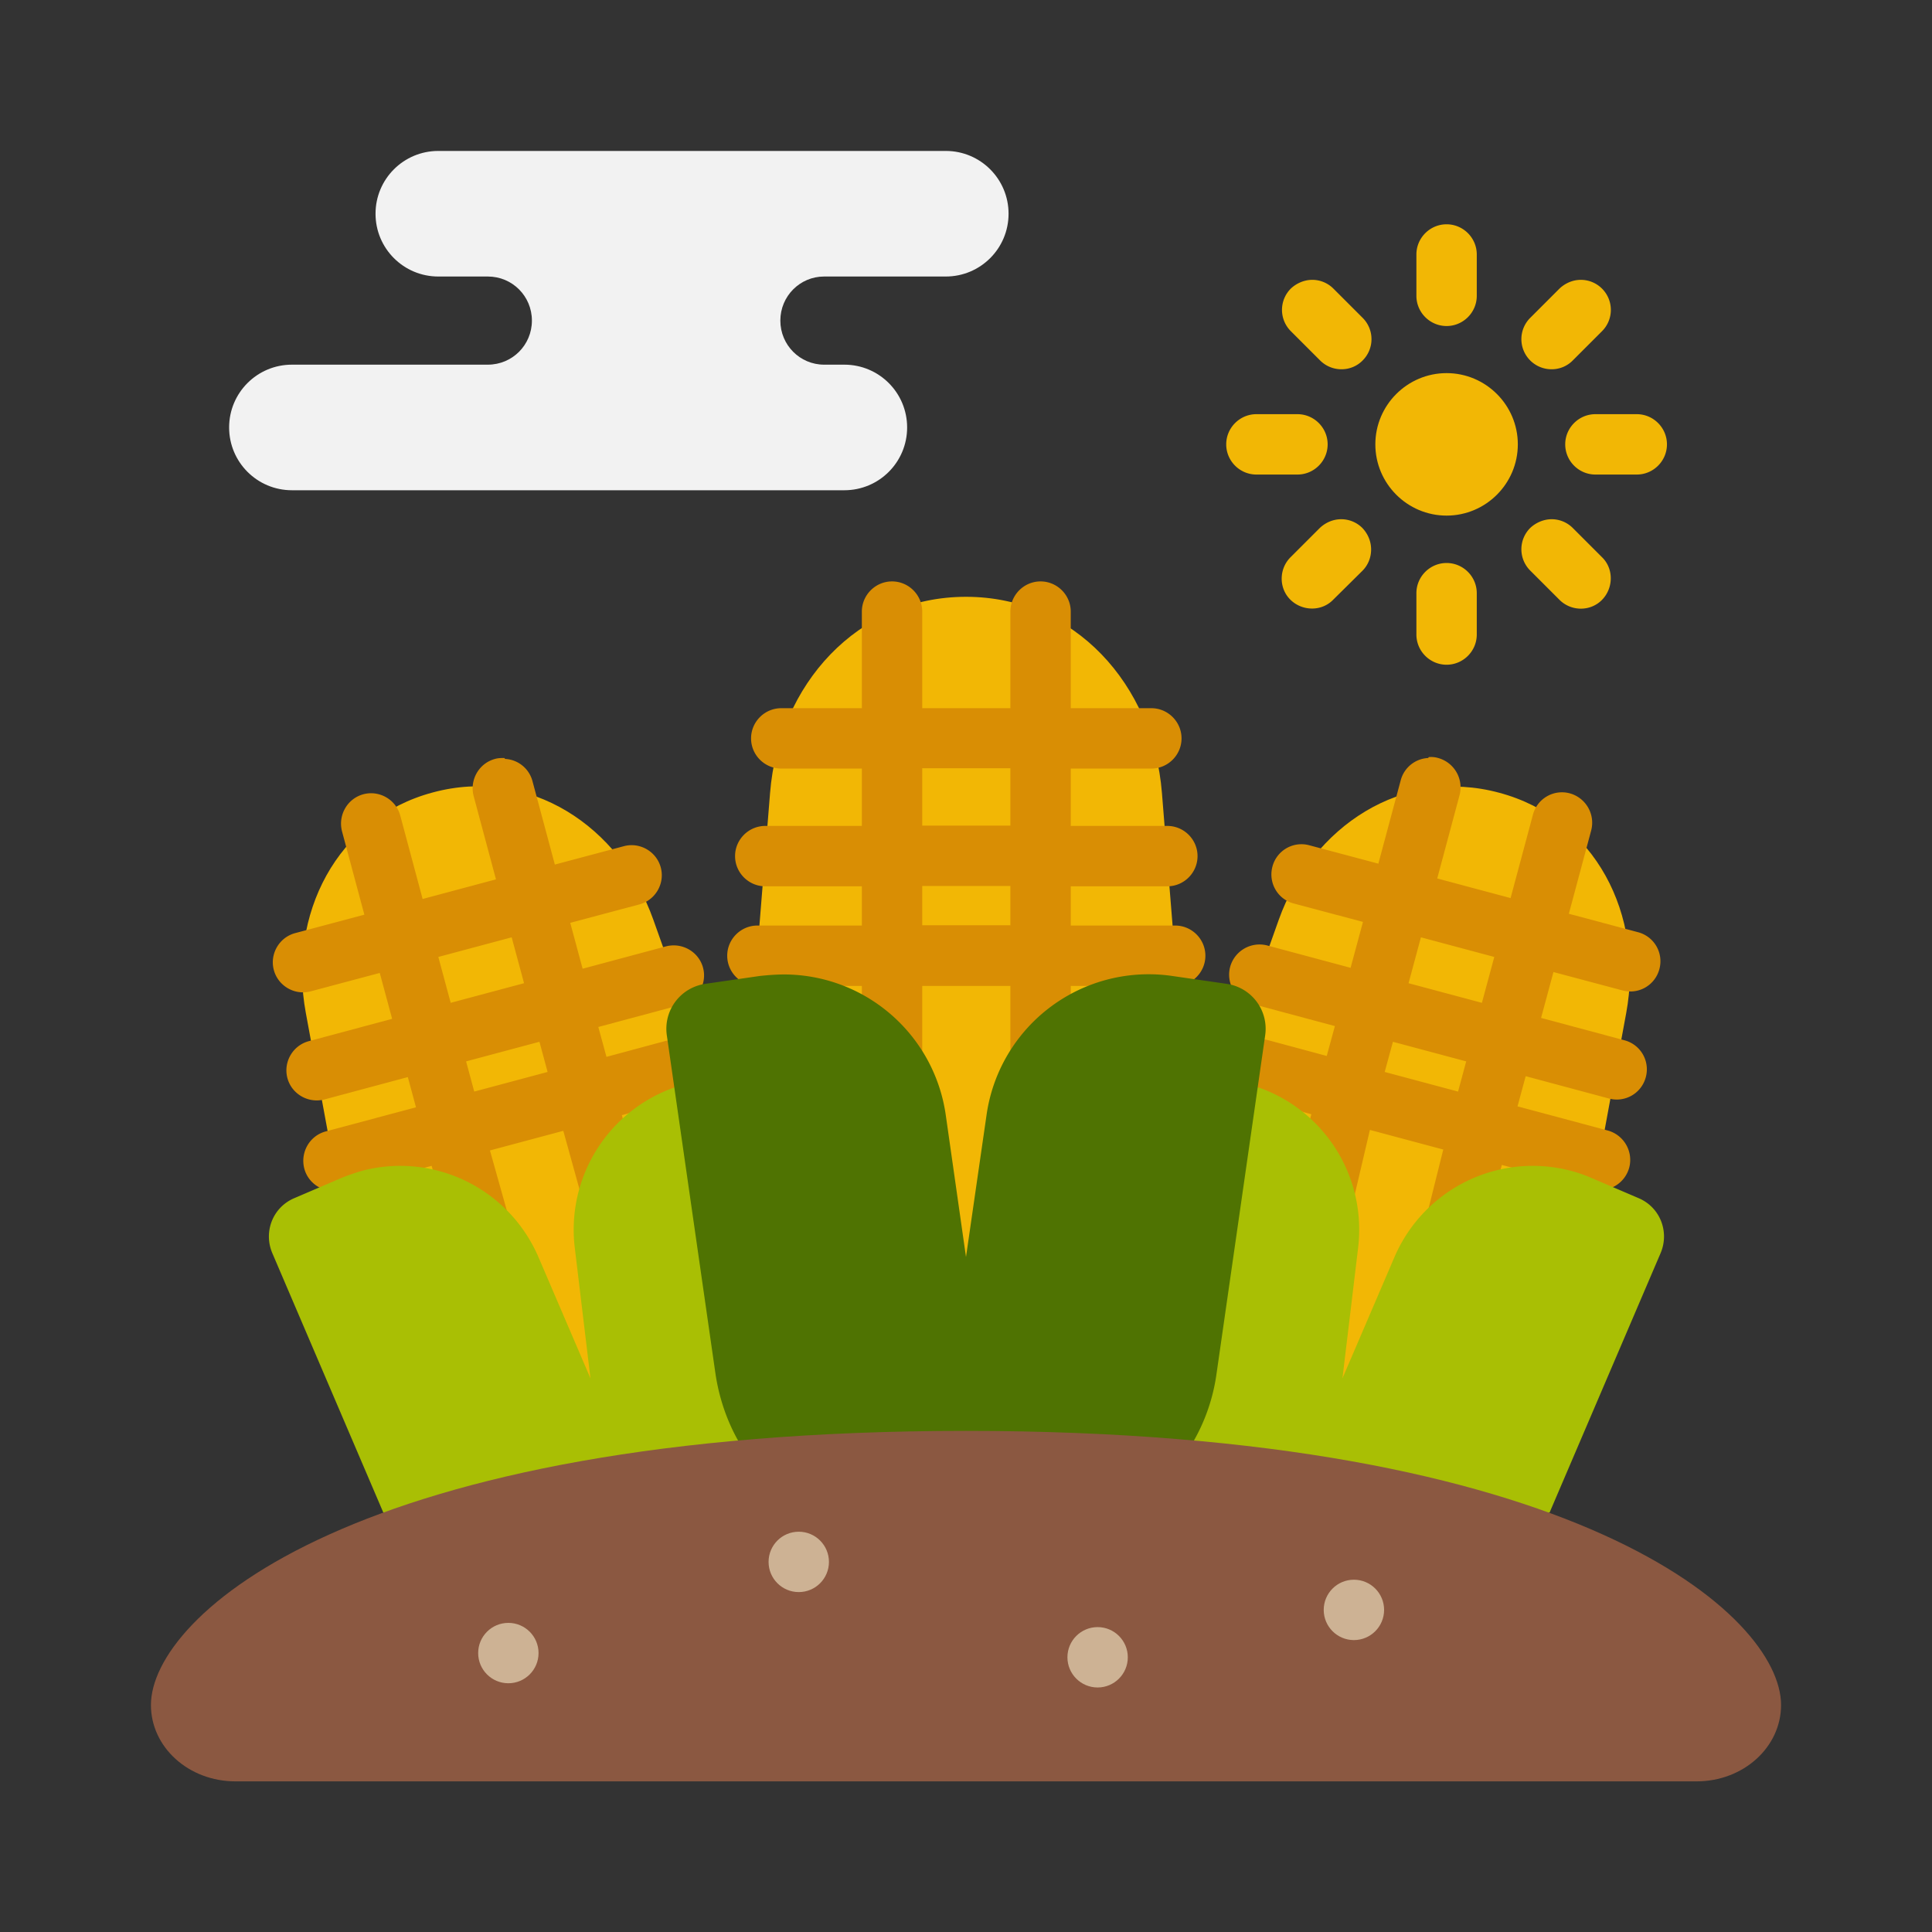 <svg viewBox="0 0 64 64" xmlns="http://www.w3.org/2000/svg"><rect x="0" y="0" width="64" height="64" fill="#333333" stroke="none"/><path d="m38.98 32.36-.49-6.1c-.29-3.58-2.89-6.49-6.49-6.49s-6.2 2.91-6.49 6.49l-.49 6.1 7.33 12.28 6.62-12.28ZM22.54 32.99l-.9-2.53c-1.11-3.11-4.11-5.07-7.3-4.21-3.19.85-4.81 4.05-4.21 7.3l1.02 5.53 8.01 8.49s7.63-4.06 3.38-14.57ZM41.46 33l.9-2.53c1.11-3.11 4.11-5.07 7.3-4.21 3.19.85 4.81 4.05 4.21 7.3l-1.02 5.53-8.3 8.8s-6.14-5.99-3.09-14.88Z" fill="#f2b705" fill-rule="evenodd" class="fill-fce87b"></path><path d="m46.14 34.51 2.43.65-.27 1-2.43-.65.27-.99Zm-28.27 0 .27 1-2.43.65-.27-1 2.43-.65Zm29.2-3.46 2.43.65-.41 1.52-2.43-.65.41-1.52Zm-30.12 0 .41 1.52-2.43.65-.41-1.52 2.43-.65Zm13.6-.4h2.92v-1.3h-2.92v1.3Zm0-3.3h2.92v-1.9h-2.92v1.9Zm16.76-2.24c-.43.02-.8.32-.91.74l-.74 2.76-2.29-.61a.994.994 0 0 0-1.22.71c-.14.53.17 1.08.71 1.22l2.29.61-.41 1.52-2.76-.74a1.01 1.01 0 0 0-1.23.71c-.14.53.17 1.08.71 1.22l2.76.74-.27.99-1.93-.52a.994.994 0 0 0-1.22.71c-.14.53.17 1.08.71 1.22l1.93.52-.21.79c-.14.53.17 1.08.71 1.23.53.14-.08 4.87.07 4.34l1.37-5.84 2.43.65-1.68 6.73c-.14.53 1.65-4.86 2.18-4.72.53.14 1.08-.17 1.23-.71l.21-.79 2.99.8c.53.14 1.08-.17 1.23-.71a1.01 1.01 0 0 0-.71-1.23l-2.99-.8.27-1 2.76.74a.994.994 0 0 0 1.22-.71.994.994 0 0 0-.71-1.22l-2.76-.74.41-1.52 2.29.61a.994.994 0 0 0 1.22-.71.994.994 0 0 0-.71-1.22l-2.29-.61.74-2.76a1.01 1.01 0 0 0-.71-1.23.994.994 0 0 0-1.22.71l-.74 2.76-2.43-.65.74-2.76a1.01 1.01 0 0 0-.71-1.23c-.1-.03-.21-.04-.31-.03Zm-30.6 0c-.1 0-.21 0-.31.03-.53.14-.85.69-.71 1.23l.74 2.76-2.43.65-.74-2.76c-.14-.53-.69-.85-1.22-.71s-.85.69-.71 1.23l.74 2.76-2.29.61c-.53.14-.85.69-.71 1.22s.69.85 1.22.71l2.29-.61.41 1.52-2.76.74c-.53.14-.85.69-.71 1.22s.69.85 1.23.71l2.76-.74.27 1-2.99.8c-.53.14-.85.69-.71 1.23.14.53.69.85 1.23.71l2.99-.8.21.79c.14.53.69.85 1.23.71.53-.14 2.51 5.21 2.37 4.68l-1.88-6.69 2.43-.65 2.08 7.51c.14.53-1.17-5.87-.64-6.01.53-.14.85-.69.71-1.23l-.21-.79 1.94-.52c.53-.14.85-.69.71-1.22s-.69-.85-1.23-.71l-1.93.52-.27-.99 2.76-.74c.53-.14.85-.69.71-1.22s-.69-.85-1.23-.71l-2.76.74-.41-1.52 2.29-.61c.53-.14.85-.69.71-1.22s-.69-.85-1.22-.71l-2.29.61-.74-2.76a.991.991 0 0 0-.91-.74Zm12.84-5.85c-.55 0-1 .45-1 1v3.2h-2.67c-.55 0-1 .45-1 1s.45 1 1 1h2.67v1.9h-3.2c-.55 0-1 .45-1 1s.45 1 1 1h3.2v1.3h-3.46c-.55 0-1 .45-1 1s.45 1 1 1h3.46v4.98c0 .55.45 1 1 1s1-.45 1-1v-4.98h2.92v4.98c0 .55.45 1 1 1s1-.45 1-1v-4.98h3.46c.55 0 1-.45 1-1s-.45-1-1-1h-3.46v-1.3h3.2c.55 0 1-.45 1-1s-.45-1-1-1h-3.2v-1.9h2.67c.55 0 1-.45 1-1s-.45-1-1-1h-2.67v-3.2c0-.55-.45-1-1-1s-1 .45-1 1v3.2h-2.92v-3.2c0-.55-.45-1-1-1Z" fill="#d98e04" fill-rule="evenodd" class="fill-fdda5c"></path><path d="m12.7 50.11-3.68-8.6c-.3-.71.02-1.52.73-1.82l1.54-.66c.24-.1.48-.18.72-.25 2.35-.61 4.84.57 5.83 2.87l1.72 4.01-.52-4.33a4.995 4.995 0 0 1 3.31-5.31l8.93 9.52 10.4-9.52c2.17.75 3.59 2.93 3.31 5.31l-.52 4.33 1.72-4.01c.99-2.3 3.48-3.48 5.83-2.87.24.06.49.15.72.25l1.54.66c.71.3 1.03 1.11.73 1.82l-3.68 8.6H12.7Z" fill="#a9bf04" fill-rule="evenodd" class="fill-3aedbc"></path><path d="M26 32.28c-.27 0-.55.02-.83.05l-1.8.26c-.83.12-1.4.88-1.28 1.71l1.61 11.2c.12.81.38 1.56.75 2.22h15.1c.38-.67.64-1.42.75-2.22l1.61-11.2c.12-.83-.45-1.59-1.28-1.71l-1.8-.26a5.423 5.423 0 0 0-6.15 4.61l-.68 4.7-.67-4.7a5.421 5.421 0 0 0-5.32-4.66Z" fill="#4f7302" fill-rule="evenodd" class="fill-6df4c0"></path><path d="M50.28 14.72c0 1.3-1.06 2.36-2.36 2.36s-2.36-1.06-2.36-2.36 1.06-2.36 2.36-2.36 2.36 1.06 2.36 2.36Z" fill="#f2b705" fill-rule="evenodd" class="fill-fce87b"></path><path d="M32 47.4c-20.26 0-27 6.13-27 9.08 0 1.4 1.25 2.53 2.8 2.53h48.4c1.55 0 2.8-1.13 2.8-2.53 0-2.95-6.74-9.08-27-9.08Z" fill="#8b5841" fill-rule="evenodd" class="fill-ffded4"></path><path d="M31.33 5c1.15 0 2.08.93 2.08 2.08s-.93 2.08-2.08 2.08H27.3c-.8 0-1.45.65-1.45 1.46s.65 1.46 1.45 1.46h.67c1.15 0 2.08.93 2.08 2.08s-.93 2.08-2.08 2.08H9.67c-1.15 0-2.08-.93-2.08-2.08s.93-2.08 2.08-2.08h6.49c.81 0 1.46-.65 1.46-1.46s-.65-1.46-1.46-1.46h-1.64c-1.15 0-2.08-.93-2.08-2.08S13.37 5 14.52 5h16.81Z" fill="#f2f2f2" fill-rule="evenodd" class="fill-d1f1f4"></path><path d="M47.92 7.43c-.55 0-1 .45-1 1V9.8c0 .55.45 1 1 1s1-.45 1-1V8.43c0-.55-.45-1-1-1ZM47.92 18.65c-.55 0-1 .45-1 1v1.37c0 .55.45 1 1 1s1-.45 1-1v-1.37c0-.55-.45-1-1-1ZM52.85 13.72c-.55 0-1 .45-1 1s.45 1 1 1h1.37c.55 0 1-.45 1-1s-.45-1-1-1h-1.37ZM41.62 13.72c-.55 0-1 .45-1 1s.45 1 1 1h1.36c.55 0 1-.45 1-1s-.45-1-1-1h-1.36ZM52.37 9.27c-.27 0-.52.11-.71.29l-.97.97a.996.996 0 0 0 0 1.41c.39.39 1.03.39 1.41 0l.97-.97a.996.996 0 0 0-.71-1.7ZM44.43 17.2c-.27 0-.52.11-.71.29l-.97.97c-.39.39-.39 1.03 0 1.41s1.03.39 1.41 0l.97-.96c.19-.19.29-.44.29-.71s-.11-.52-.29-.71a.99.99 0 0 0-.71-.29ZM51.4 17.2c-.26 0-.52.11-.71.29a.996.996 0 0 0 0 1.41l.97.97c.39.39 1.03.39 1.41 0s.39-1.03 0-1.41l-.97-.97a.99.99 0 0 0-.71-.29ZM43.47 9.27c-.26 0-.52.11-.71.29a.996.996 0 0 0 0 1.41l.97.97c.39.39 1.03.39 1.41 0a.996.996 0 0 0 0-1.41l-.97-.97a.99.99 0 0 0-.71-.29Z" fill="#f2b705" fill-rule="evenodd" class="fill-fce87b"></path><circle cx="16.84" cy="54.76" fill="#cdb294" r="1" class="fill-feccc7"></circle><circle cx="26.46" cy="51.74" fill="#cdb294" r="1" class="fill-feccc7"></circle><circle cx="36.36" cy="54.9" fill="#cdb294" r="1" class="fill-feccc7"></circle><circle cx="44.85" cy="53.33" fill="#cdb294" r="1" class="fill-feccc7"></circle></svg>